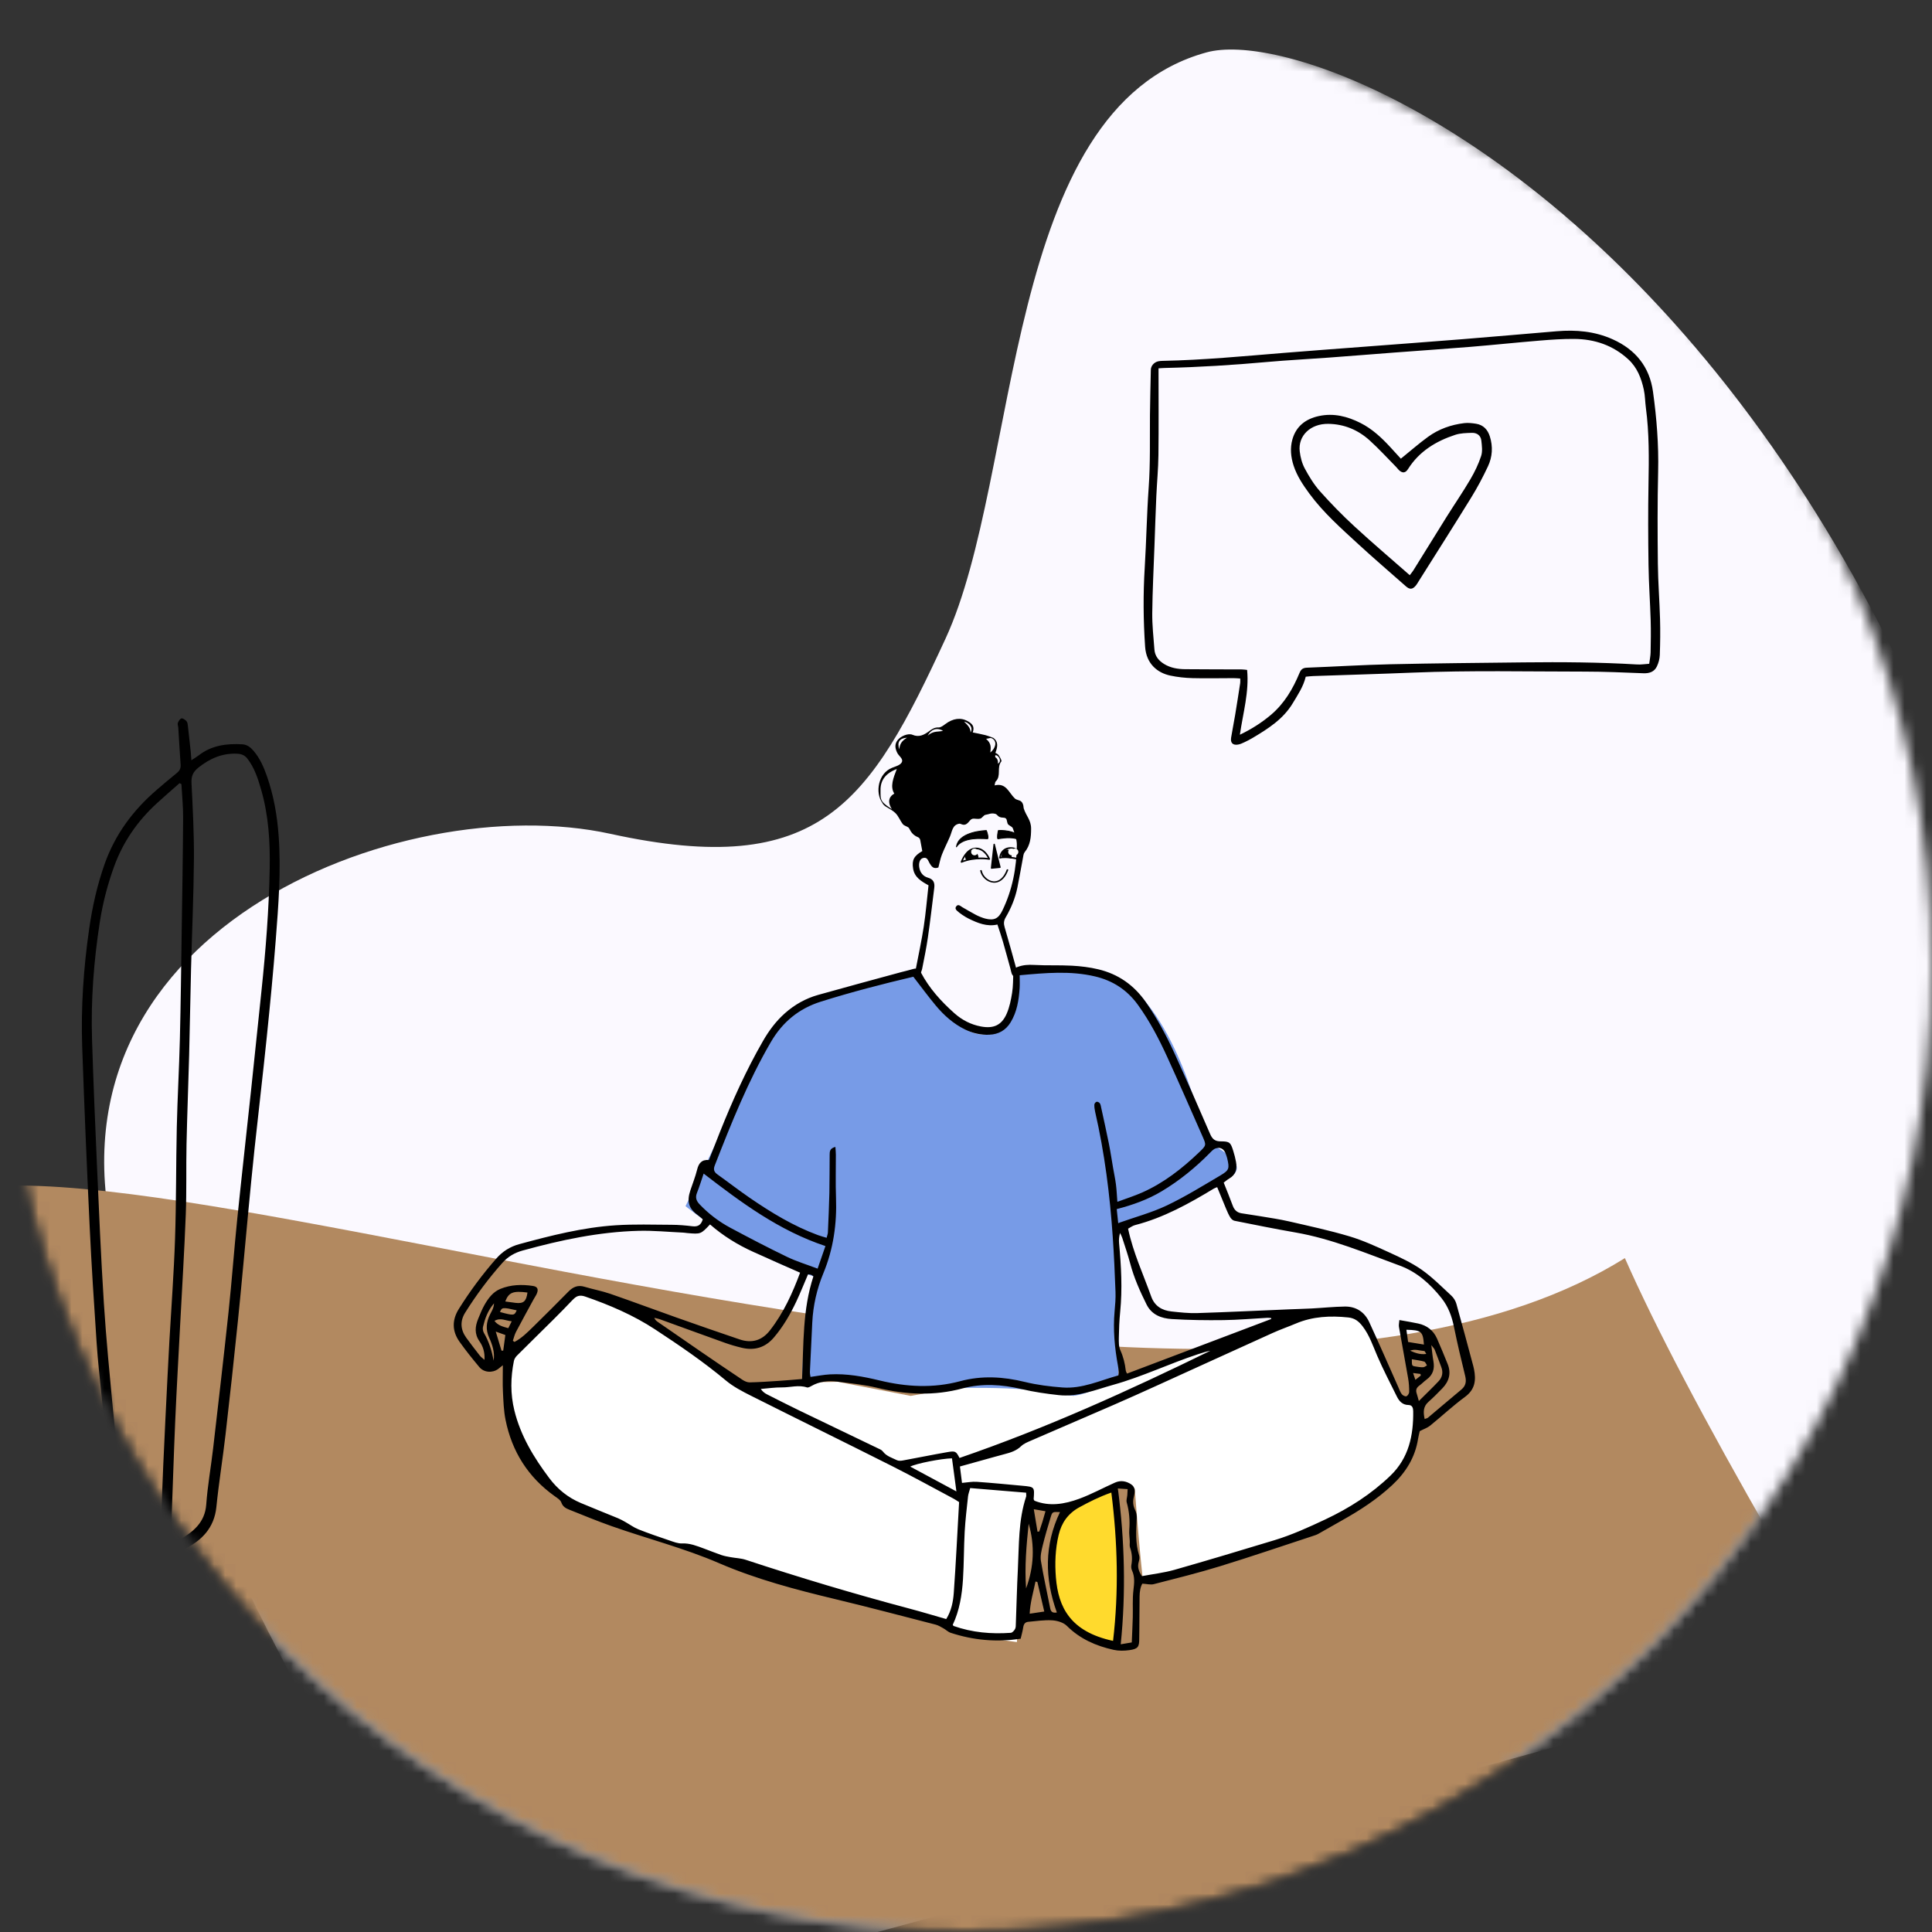 <svg width="176" height="176" viewBox="0 0 176 176" fill="none" xmlns="http://www.w3.org/2000/svg">
<rect x="0" y="0" width="176" height="176" fill="#333333" stroke="none"/>
<mask id="mask0" mask-type="alpha" maskUnits="userSpaceOnUse" x="0" y="0" width="176" height="176">
<circle cx="88" cy="88" r="88" fill="#C4C4C4"/>
</mask>
<g mask="url(#mask0)">
<path fill-rule="evenodd" clip-rule="evenodd" d="M90.719 173.075L193.025 145.094C186.485 30.706 122.353 1.37 109.914 4.772C91.256 9.875 93.037 43.231 86.129 58.191C79.22 73.15 74.738 80.147 55.606 75.959C36.475 71.771 2.67 85.012 10.703 114.385C16.059 133.966 27.778 157.585 45.862 185.241L90.719 173.075Z" fill="#FBF9FF"/>
<mask id="mask1" mask-type="alpha" maskUnits="userSpaceOnUse" x="0" y="0" width="176" height="176">
<circle cx="88" cy="88" r="88" fill="#C4C4C4"/>
</mask>
<g mask="url(#mask1)">
<path fill-rule="evenodd" clip-rule="evenodd" d="M-8.883 114.611C-13.225 90.545 104.099 142.013 148.023 114.611C153.563 127.166 165.889 148.629 185 179H18.378C3.996 157.089 -5.091 135.626 -8.883 114.611Z" fill="#B28960"/>
<path fill-rule="evenodd" clip-rule="evenodd" d="M15.509 140.351C15.836 140.332 16.142 140.403 16.338 140.287C17.587 139.548 18.669 138.713 18.788 137.053C18.912 135.342 19.218 133.646 19.416 131.94C19.895 127.799 20.379 123.658 20.82 119.513C21.118 116.707 21.322 113.891 21.609 111.084C22.011 107.156 22.455 103.231 22.873 99.304C23.196 96.28 23.506 93.253 23.823 90.228C24.21 86.541 24.5 82.848 24.569 79.139C24.614 76.7 24.47 74.28 23.785 71.922C23.498 70.934 23.188 69.95 22.54 69.114C22.292 68.795 21.994 68.677 21.593 68.66C20.242 68.602 19.122 69.093 18.078 69.922C17.575 70.323 17.414 70.718 17.446 71.35C17.561 73.652 17.683 75.958 17.666 78.262C17.64 81.598 17.489 84.933 17.404 88.269C17.337 90.893 17.298 93.517 17.23 96.141C17.159 98.838 17.05 101.534 16.992 104.231C16.947 106.366 17.006 108.504 16.924 110.637C16.796 113.972 16.588 117.302 16.414 120.635C16.262 123.55 16.092 126.466 15.965 129.382C15.827 132.545 15.732 135.709 15.613 138.872C15.596 139.333 15.549 139.793 15.509 140.351ZM16.526 71.43C16.47 71.401 16.413 71.373 16.356 71.345C15.661 71.959 14.956 72.563 14.274 73.191C12.527 74.795 11.212 76.689 10.397 78.93C9.793 80.594 9.355 82.292 9.085 84.045C8.542 87.57 8.272 91.112 8.384 94.676C8.504 98.477 8.659 102.276 8.829 106.075C9.017 110.291 9.193 114.508 9.462 118.719C9.671 121.998 9.997 125.271 10.303 128.544C10.579 131.498 10.882 134.451 11.209 137.401C11.338 138.566 11.565 139.72 11.73 140.767C12.497 141.373 13.239 141.262 13.989 141.073C14.57 140.926 14.587 140.9 14.611 140.276C14.696 137.995 14.773 135.714 14.874 133.434C14.993 130.713 15.133 127.992 15.267 125.271C15.317 124.242 15.373 123.213 15.43 122.183C15.606 119.072 15.842 115.963 15.946 112.849C16.06 109.464 16.029 106.074 16.105 102.688C16.166 100.013 16.32 97.342 16.386 94.668C16.466 91.428 16.503 88.188 16.551 84.948C16.603 81.463 16.661 77.979 16.682 74.494C16.689 73.473 16.581 72.451 16.526 71.43ZM17.435 69.257C17.711 69.074 17.916 68.956 18.101 68.812C19.278 67.896 20.642 67.722 22.072 67.804C22.528 67.83 22.84 68.093 23.116 68.42C23.681 69.088 24.024 69.876 24.309 70.687C24.931 72.457 25.251 74.288 25.385 76.157C25.612 79.327 25.364 82.484 25.119 85.639C24.889 88.597 24.602 91.551 24.299 94.503C23.951 97.894 23.549 101.279 23.186 104.668C22.972 106.666 22.782 108.667 22.591 110.669C22.285 113.866 22.007 117.066 21.68 120.261C21.324 123.748 20.943 127.233 20.542 130.715C20.29 132.906 19.932 135.086 19.712 137.28C19.519 139.196 18.359 140.362 16.781 141.124C15.736 141.627 14.564 141.891 13.426 142.171C12.696 142.351 11.982 142.243 11.396 141.633C11.138 141.364 10.986 141.093 10.934 140.749C10.646 138.859 10.32 136.973 10.09 135.076C9.772 132.447 9.522 129.81 9.254 127.175C9.088 125.54 8.907 123.904 8.798 122.265C8.563 118.764 8.335 115.262 8.169 111.757C7.911 106.292 7.676 100.825 7.488 95.357C7.365 91.77 7.609 88.197 8.12 84.641C8.41 82.617 8.849 80.64 9.531 78.711C10.489 76.001 12.14 73.786 14.305 71.93C14.901 71.419 15.499 70.907 16.111 70.417C16.366 70.213 16.478 69.988 16.455 69.662C16.375 68.537 16.312 67.411 16.241 66.285C16.232 66.139 16.156 65.974 16.202 65.853C16.264 65.691 16.395 65.476 16.532 65.446C16.663 65.417 16.869 65.569 16.986 65.694C17.075 65.788 17.098 65.963 17.114 66.106C17.209 66.908 17.294 67.712 17.379 68.516C17.401 68.727 17.411 68.94 17.435 69.257Z" fill="black"/>
<path fill-rule="evenodd" clip-rule="evenodd" d="M92.637 149.589L87.489 148.892L85.809 147.593L62.471 141.082L51.645 137.078L47.048 131.376C46.358 126.942 46.114 124.446 46.319 123.886C46.523 123.326 48.755 121.253 53.016 117.666L59.133 120.176L68.458 126.428L72.918 125.945L76.3 125.876L82.96 127.162L90.185 125.876L97.8 127.162L118.81 119.928H123.297L124.504 120.176L127.728 127.652L128.994 128.085L129.156 130.222C128.524 132.539 127.884 133.933 127.235 134.405C126.262 135.112 122.722 138.278 121.493 138.574C120.264 138.87 107.408 144.931 104.082 143.667C103.854 141.542 103.618 138.856 103.374 135.611L101.974 135.155L97.8 137.078H93.468L92.637 149.589Z" fill="white"/>
<path fill-rule="evenodd" clip-rule="evenodd" d="M83.705 88.323C83.705 88.323 72.105 90.765 70.448 93.685C69.054 96.141 63.704 107.283 63.704 107.283L62.449 109.875C62.449 109.875 68.002 114.426 74.103 116.269C73.178 119.915 73.065 125.625 73.065 125.625C73.901 125.202 77.524 126.197 82.921 126.411C87.04 126.575 92.271 126.073 97.414 127.115C98.871 127.41 101.885 125.295 101.885 125.295C101.885 125.295 101.926 115.213 101.866 111.42C102.881 111.362 111.198 108.303 112.462 106.912C113.601 105.657 109.783 103.957 109.783 103.957C109.783 103.957 107.857 93.864 102.786 89.666C100.596 87.855 96.507 88.113 92.713 88.084C91.812 89.947 93.327 94.174 89.782 94.262C86.237 94.35 83.705 88.323 83.705 88.323Z" fill="#779BE7"/>
<path fill-rule="evenodd" clip-rule="evenodd" d="M101.836 135.596V149.79C101.836 149.79 96.395 149.453 95.682 142.724C95.091 137.148 101.836 135.596 101.836 135.596Z" fill="#FFDA2D"/>
<path fill-rule="evenodd" clip-rule="evenodd" d="M129.431 125.309C129.421 125.26 129.411 125.211 129.401 125.162C129.205 125.137 129.009 125.114 128.727 125.079C128.811 125.328 128.865 125.488 128.937 125.698C129.138 125.54 129.284 125.424 129.431 125.309ZM129.93 123.341C129.845 123.211 129.802 123.082 129.751 123.077C129.323 123.045 128.898 122.863 128.456 123.043C128.906 123.238 129.35 123.421 129.93 123.341ZM47.069 119.368C45.798 119.076 45.712 119.085 45.55 119.521C46.802 119.859 46.86 119.854 47.069 119.368ZM45.044 120.329C45.379 120.763 45.821 120.856 46.305 120.992C46.403 120.795 46.494 120.612 46.616 120.366C46.06 120.314 45.597 120.007 45.044 120.329ZM128.614 123.824C128.617 124.416 128.616 124.425 128.925 124.479C129.163 124.52 129.407 124.559 129.646 124.553C129.763 124.55 129.877 124.443 129.993 124.383C129.909 124.263 129.847 124.067 129.737 124.036C129.392 123.935 129.03 123.897 128.614 123.824ZM45.161 121.303C45.364 121.972 45.526 122.508 45.688 123.043C45.74 123.041 45.791 123.039 45.842 123.037C45.905 122.577 45.968 122.117 46.036 121.615C45.767 121.519 45.528 121.434 45.161 121.303ZM44.968 123.953C45.088 123.202 44.853 122.502 44.559 121.851C44.223 121.107 44.298 120.441 44.639 119.747C44.779 119.46 44.981 119.185 45.005 118.729C44.421 119.413 44.18 120.127 44.002 120.863C43.96 121.034 43.992 121.267 44.081 121.419C44.544 122.208 44.805 123.06 44.968 123.953ZM94.515 139.534C94.569 139.527 94.622 139.519 94.675 139.512C94.774 139.212 94.877 138.914 94.969 138.613C95.059 138.32 95.138 138.024 95.24 137.67C94.866 137.605 94.574 137.554 94.176 137.485C94.303 138.251 94.409 138.893 94.515 139.534ZM46.028 118.561C46.376 118.609 46.664 118.652 46.953 118.687C47.688 118.776 47.947 118.552 48.05 117.746C46.738 117.579 46.35 117.723 46.028 118.561ZM128.275 122.249C128.815 122.337 129.256 122.41 129.716 122.486C129.625 121.287 129.487 121.172 128.118 121.137C128.169 121.494 128.217 121.838 128.275 122.249ZM94.502 144.114C94.445 144.1 94.389 144.086 94.332 144.072C94.14 145.024 93.849 145.956 93.8 147.005C94.289 146.931 94.687 146.872 95.13 146.806C94.911 145.868 94.707 144.991 94.502 144.114ZM93.709 138.804C93.505 140.765 93.33 142.725 93.473 144.698C94.192 142.758 94.281 140.793 93.709 138.804ZM129.252 127.631C129.921 126.964 130.501 126.411 131.051 125.828C131.394 125.464 131.482 125.018 131.297 124.534C131.096 124.011 130.907 123.482 130.7 122.961C130.656 122.85 130.558 122.761 130.39 122.535C130.465 123.132 130.501 123.569 130.58 123.998C130.706 124.686 130.544 125.248 129.96 125.673C129.723 125.844 129.522 126.064 129.285 126.235C129.028 126.421 128.957 126.641 129.054 126.934C129.115 127.116 129.16 127.303 129.252 127.631ZM96.277 146.893C95.15 143.77 95.136 140.739 96.561 137.748C95.888 137.719 95.865 137.712 95.715 138.206C95.451 139.072 95.196 139.942 94.981 140.821C94.872 141.268 94.753 141.757 94.825 142.196C95.063 143.643 95.393 145.075 95.672 146.517C95.739 146.862 95.924 146.952 96.277 146.893ZM87.126 135.864C87.043 135.234 86.979 134.751 86.914 134.269C86.85 133.793 86.785 133.316 86.722 132.85C85.711 132.876 83.478 133.319 82.921 133.603C84.298 134.344 85.645 135.068 87.126 135.864ZM103.101 149.621C103.135 148.8 103.174 148.069 103.193 147.338C103.215 146.51 103.155 145.674 103.252 144.856C103.325 144.235 103.395 143.653 103.124 143.067C103.056 142.919 103.036 142.722 103.066 142.561C103.165 142.018 103.128 141.497 102.943 140.974C102.882 140.799 102.929 140.587 102.92 140.392C102.905 140.052 102.849 139.709 102.874 139.372C102.939 138.52 102.875 137.689 102.641 136.864C102.585 136.667 102.674 136.429 102.693 136.209C102.706 136.046 102.711 135.882 102.724 135.656C102.428 135.636 102.178 135.619 101.836 135.596C102.454 140.356 102.578 145.036 102.095 149.79C102.478 149.726 102.762 149.678 103.101 149.621ZM101.866 111.42C103.441 110.861 104.925 110.465 106.289 109.817C107.967 109.019 109.558 108.031 111.163 107.086C111.987 106.6 112.012 106.443 111.795 105.521C111.767 105.402 111.722 105.287 111.684 105.17C111.525 104.687 111.21 104.473 110.754 104.611C110.562 104.669 110.395 104.848 110.245 105C108.915 106.354 107.459 107.546 105.826 108.522C104.573 109.271 103.22 109.76 101.731 110.146C101.773 110.538 101.812 110.91 101.866 111.42ZM75.195 113.513C70.949 112.1 67.538 109.554 64.101 106.911C63.891 107.525 63.717 108.105 63.493 108.665C63.322 109.093 63.432 109.398 63.737 109.717C64.558 110.576 65.493 111.29 66.534 111.847C68.239 112.759 69.954 113.655 71.696 114.496C72.567 114.916 73.504 115.198 74.482 115.569C74.737 114.834 74.958 114.197 75.195 113.513ZM73.611 116.087C73.245 116.94 72.921 117.76 72.546 118.556C71.991 119.734 71.343 120.857 70.489 121.853C69.704 122.77 68.726 123.05 67.578 122.779C67.054 122.655 66.534 122.503 66.027 122.322C64.043 121.613 62.065 120.886 60.083 120.17C59.928 120.114 59.762 120.091 59.602 120.053C59.687 120.25 59.801 120.339 59.92 120.421C61.231 121.327 62.541 122.236 63.856 123.137C65.11 123.996 66.367 124.853 67.633 125.695C67.824 125.821 68.073 125.935 68.293 125.931C69.174 125.913 70.053 125.851 70.931 125.794C71.635 125.748 72.337 125.684 73.065 125.625C73.212 122.441 73.102 119.289 74.103 116.269C74.001 116.201 73.948 116.15 73.884 116.126C73.819 116.102 73.744 116.105 73.611 116.087ZM115.808 120.156L115.789 120.068C115.671 120.061 115.553 120.044 115.436 120.05C114.112 120.122 112.789 120.242 111.465 120.259C109.897 120.279 108.324 120.26 106.759 120.163C105.812 120.105 104.922 119.789 104.447 118.832C103.846 117.623 103.298 116.395 102.953 115.081C102.748 114.3 102.48 113.534 102.234 112.763C102.185 112.61 102.101 112.468 102.033 112.321C101.942 112.644 101.917 112.951 101.945 113.253C102.138 115.333 102.252 117.412 102.046 119.499C101.968 120.28 101.935 121.067 101.922 121.852C101.915 122.239 101.907 122.67 102.062 123.008C102.332 123.6 102.48 124.203 102.553 124.839C102.566 124.953 102.641 125.06 102.671 125.13C107.069 123.464 111.439 121.81 115.808 120.156ZM101.24 135.968C100.162 136.343 99.231 136.816 98.309 137.319C97.291 137.876 96.703 138.722 96.439 139.831C96.135 141.11 96.085 142.409 96.19 143.707C96.407 146.403 97.491 148.641 101.397 149.48C101.924 144.979 101.815 140.508 101.24 135.968ZM88.383 135.558C88.294 135.89 88.209 136.098 88.186 136.313C88.073 137.382 87.941 138.451 87.881 139.525C87.801 140.968 87.817 142.417 87.726 143.859C87.635 145.3 87.405 146.723 86.792 148.018C86.841 148.085 86.851 148.115 86.87 148.122C88.56 148.72 90.306 148.871 92.08 148.745C92.221 148.735 92.389 148.546 92.469 148.4C92.545 148.26 92.535 148.066 92.541 147.896C92.603 146.255 92.64 144.613 92.724 142.973C92.837 140.751 92.762 138.505 93.474 136.349C93.502 136.264 93.478 136.161 93.478 135.98C91.796 135.841 90.125 135.702 88.383 135.558ZM87.409 132.816C95.304 130.105 102.826 126.685 110.259 123.051C109.878 123.125 109.514 123.241 109.149 123.36C106.543 124.214 104.063 125.415 101.413 126.153C99.786 126.607 98.198 127.279 96.464 127.093C95.321 126.97 94.175 126.803 93.058 126.54C91.258 126.116 89.47 126.002 87.674 126.483C85.097 127.175 82.543 127.059 79.966 126.436C78.757 126.144 77.505 126.014 76.267 125.862C75.456 125.762 74.651 125.839 73.914 126.263C73.791 126.334 73.618 126.426 73.507 126.389C72.749 126.14 71.997 126.395 71.244 126.388C70.598 126.382 69.952 126.479 69.306 126.53C69.476 126.78 69.667 126.918 69.875 127.024C70.859 127.523 71.842 128.024 72.836 128.504C75.196 129.645 77.563 130.775 79.925 131.913C80.101 131.997 80.313 132.073 80.421 132.219C80.751 132.662 81.259 132.798 81.713 133.022C81.863 133.095 82.082 133.076 82.258 133.044C83.608 132.797 84.952 132.521 86.304 132.285C87.04 132.157 87.098 132.211 87.409 132.816ZM46.72 122.14C46.77 122.175 46.82 122.21 46.87 122.246C47.524 121.905 48.041 121.381 48.563 120.874C49.652 119.812 50.723 118.73 51.793 117.649C52.205 117.232 52.651 117.039 53.249 117.221C54.022 117.457 54.825 117.598 55.587 117.861C57.604 118.557 59.602 119.306 61.613 120.018C63.532 120.697 65.453 121.366 67.382 122.018C68.476 122.388 69.412 122.124 70.135 121.2C71.388 119.598 72.204 117.774 72.887 115.939C71.434 115.294 70.021 114.676 68.618 114.041C67.187 113.394 65.859 112.573 64.682 111.541C63.839 112.435 63.839 112.436 62.597 112.327C62.474 112.316 62.353 112.292 62.231 112.287C60.882 112.226 59.532 112.09 58.186 112.124C54.583 112.216 51.084 112.964 47.62 113.917C46.879 114.12 46.267 114.48 45.766 115.043C44.507 116.457 43.381 117.974 42.376 119.577C41.901 120.334 41.942 121.123 42.469 121.856C42.871 122.413 43.292 122.956 43.715 123.498C43.813 123.624 43.954 123.718 44.134 123.88C44.181 123.206 44.002 122.651 43.69 122.206C43.197 121.503 43.276 120.829 43.57 120.118C43.747 119.689 43.918 119.251 44.149 118.85C44.495 118.251 44.914 117.688 45.58 117.415C46.536 117.023 47.542 116.994 48.55 117.146C48.968 117.209 49.07 117.448 48.903 117.844C48.827 118.024 48.708 118.184 48.615 118.357C48.076 119.347 47.531 120.334 47.006 121.333C46.875 121.583 46.813 121.869 46.72 122.14ZM129.782 129.268C129.917 129.215 130.019 129.201 130.086 129.145C131.1 128.295 132.104 127.433 133.122 126.588C133.534 126.246 133.598 125.854 133.475 125.35C133.113 123.874 132.76 122.395 132.459 120.905C132.262 119.929 131.946 119.045 131.312 118.247C130.28 116.952 129.066 115.865 127.525 115.299C124.401 114.152 121.321 112.849 118.01 112.274C116.154 111.952 114.306 111.577 112.458 111.209C112.317 111.181 112.163 111.044 112.083 110.915C111.928 110.668 111.81 110.394 111.696 110.123C111.421 109.472 111.157 108.816 110.882 108.147C110.749 108.203 110.655 108.229 110.574 108.279C108.303 109.653 105.991 110.937 103.391 111.606C103.172 111.662 102.978 111.817 102.765 111.93C103.23 114.13 104.153 116.086 104.872 118.11C105.181 118.977 105.851 119.378 106.715 119.47C107.495 119.554 108.282 119.643 109.062 119.619C111.858 119.53 114.653 119.394 117.448 119.277C118.131 119.248 118.815 119.234 119.498 119.198C120.501 119.144 121.503 119.038 122.507 119.023C123.535 119.008 124.308 119.522 124.734 120.442C125.639 122.399 126.497 124.378 127.375 126.348C127.474 126.571 127.554 126.812 127.697 127.003C127.783 127.117 128.001 127.231 128.115 127.196C128.233 127.161 128.369 126.947 128.371 126.81C128.375 126.395 128.349 125.974 128.278 125.565C128.009 123.999 127.713 122.437 127.44 120.871C127.409 120.691 127.461 120.497 127.479 120.253C128.089 120.364 128.645 120.45 129.193 120.569C129.987 120.74 130.577 121.192 130.908 121.939C131.244 122.701 131.558 123.473 131.872 124.244C132.218 125.091 132.013 125.832 131.397 126.471C130.989 126.895 130.572 127.313 130.131 127.703C129.635 128.14 129.65 128.656 129.782 129.268ZM104.026 143.582C105.038 143.391 106.041 143.277 107 143.004C110.042 142.139 113.071 141.226 116.097 140.308C117.694 139.824 119.207 139.133 120.718 138.423C122.914 137.39 124.926 136.105 126.674 134.419C128.337 132.814 128.768 130.766 128.739 128.562C128.735 128.284 128.672 127.996 128.31 127.992C127.759 127.985 127.461 127.644 127.246 127.211C126.637 125.981 126.001 124.762 125.458 123.503C125.062 122.583 124.757 121.641 124.129 120.821C123.767 120.35 123.402 120.076 122.824 120.016C121.191 119.847 119.593 119.918 118.056 120.568C117.357 120.864 116.636 121.112 115.944 121.426C112.393 123.031 108.849 124.652 105.301 126.263C104.007 126.85 102.711 127.433 101.408 128C98.913 129.085 96.412 130.154 93.917 131.238C93.603 131.375 93.262 131.511 93.024 131.741C92.594 132.157 92.073 132.323 91.526 132.464C91.217 132.544 90.91 132.63 90.603 132.715C89.568 133.002 88.533 133.291 87.447 133.593C87.517 134.15 87.581 134.652 87.636 135.089C88.111 135.05 88.546 134.96 88.971 134.989C90.366 135.086 91.758 135.223 93.151 135.351C94.247 135.451 94.249 135.459 94.163 136.555C94.16 136.596 94.201 136.64 94.234 136.711C95.603 137.263 96.98 137.022 98.302 136.538C99.425 136.127 100.485 135.544 101.581 135.057C102.089 134.831 102.604 134.921 103.049 135.221C103.467 135.502 103.394 135.945 103.288 136.36C103.18 136.783 103.215 137.172 103.412 137.571C103.516 137.783 103.568 138.047 103.556 138.283C103.499 139.43 103.412 140.574 103.773 141.698C103.829 141.87 103.791 142.094 103.737 142.276C103.588 142.775 103.76 143.18 104.026 143.582ZM87.371 136.837C87.164 136.706 87.024 136.607 86.874 136.527C85.013 135.536 83.165 134.515 81.282 133.567C77.01 131.416 72.715 129.311 68.441 127.163C67.635 126.758 66.81 126.332 66.124 125.758C64.084 124.053 61.897 122.562 59.679 121.107C57.696 119.805 55.537 118.882 53.303 118.11C52.835 117.948 52.515 118.044 52.194 118.385C51.605 119.01 51.001 119.622 50.393 120.228C49.298 121.317 48.192 122.395 47.1 123.487C46.971 123.616 46.853 123.797 46.817 123.971C46.512 125.479 46.486 126.977 46.858 128.49C47.427 130.807 48.632 132.781 50.041 134.657C50.794 135.659 51.741 136.425 52.897 136.914C54.025 137.392 55.166 137.839 56.299 138.308C56.523 138.4 56.737 138.52 56.949 138.639C57.354 138.864 57.733 139.149 58.16 139.319C59.094 139.69 60.047 140.015 61.001 140.337C61.37 140.462 61.764 140.62 62.141 140.603C62.861 140.572 63.486 140.834 64.129 141.068C64.659 141.261 65.18 141.479 65.714 141.661C65.99 141.755 66.282 141.804 66.569 141.856C67.023 141.94 67.499 141.95 67.931 142.093C72.87 143.721 77.849 145.21 82.874 146.546C83.98 146.84 85.077 147.172 86.199 147.492C86.663 146.747 86.829 145.919 86.887 145.098C87.082 142.361 87.213 139.619 87.371 136.837ZM76.103 104.481C76.121 104.763 76.144 104.972 76.145 105.18C76.149 106.48 76.11 107.782 76.158 109.081C76.246 111.466 75.927 113.765 75.007 115.988C74.414 117.419 74.071 118.93 73.995 120.489C73.923 121.981 73.847 123.474 73.781 124.966C73.774 125.128 73.818 125.292 73.835 125.434C74.454 125.35 75.028 125.233 75.608 125.202C77.141 125.119 78.641 125.396 80.121 125.754C82.57 126.347 85.009 126.483 87.472 125.822C89.435 125.295 91.394 125.408 93.365 125.892C94.478 126.165 95.634 126.307 96.78 126.395C98.589 126.534 100.214 125.751 101.885 125.295C101.906 125.157 101.931 125.085 101.925 125.015C101.906 124.82 101.882 124.625 101.846 124.433C101.543 122.785 101.384 121.131 101.537 119.454C101.591 118.868 101.641 118.277 101.62 117.691C101.559 116.025 101.483 114.36 101.37 112.696C101.109 108.851 100.628 105.034 99.762 101.272C99.713 101.06 99.685 100.835 99.694 100.618C99.698 100.527 99.813 100.386 99.899 100.368C99.987 100.349 100.141 100.427 100.194 100.51C100.271 100.627 100.289 100.785 100.32 100.928C100.554 102.006 100.797 103.082 101.013 104.163C101.162 104.907 101.272 105.659 101.402 106.408C101.488 106.906 101.597 107.401 101.66 107.902C101.724 108.399 101.743 108.901 101.789 109.482C102.582 109.187 103.328 108.953 104.04 108.638C106.017 107.762 107.695 106.449 109.245 104.963C109.9 104.335 109.901 104.324 109.547 103.523C108.478 101.101 107.423 98.672 106.32 96.264C105.565 94.614 104.726 93.008 103.653 91.528C102.667 90.168 101.364 89.329 99.754 88.949C97.507 88.419 95.247 88.629 92.889 88.843C92.889 89.262 92.911 89.651 92.885 90.035C92.811 91.118 92.645 92.177 92.064 93.132C91.615 93.868 90.957 94.225 90.117 94.262C89.343 94.295 88.607 94.124 87.91 93.783C86.854 93.265 85.994 92.498 85.251 91.608C84.548 90.765 83.899 89.877 83.202 88.978C80.4 89.638 77.581 90.367 74.797 91.24C72.768 91.875 71.28 93.112 70.221 94.931C68.139 98.507 66.614 102.332 65.113 106.17C64.971 106.534 65.044 106.763 65.353 106.983C66.331 107.681 67.281 108.419 68.271 109.099C70.236 110.45 72.266 111.687 74.517 112.517C74.762 112.607 75.017 112.672 75.303 112.76C75.355 112.548 75.413 112.411 75.419 112.272C75.471 111.073 75.527 109.873 75.554 108.674C75.579 107.521 75.566 106.367 75.58 105.214C75.584 104.929 75.566 104.611 76.103 104.481ZM129.337 130.371C129.297 130.548 129.223 130.807 129.182 131.071C128.917 132.77 128.061 134.139 126.823 135.292C125.45 136.573 123.89 137.59 122.256 138.501C121.531 138.906 120.815 139.327 120.09 139.732C119.942 139.815 119.774 139.866 119.611 139.92C116.791 140.845 113.981 141.806 111.143 142.679C109.153 143.291 107.128 143.792 105.11 144.311C104.812 144.388 104.469 144.289 104.064 144.267C103.885 144.576 103.818 144.998 103.813 145.433C103.801 146.485 103.797 147.536 103.789 148.587C103.787 148.808 103.78 149.028 103.781 149.249C103.787 150.026 103.676 150.209 102.898 150.321C102.424 150.39 101.912 150.399 101.448 150.296C99.845 149.941 98.385 149.305 97.187 148.111C96.876 147.801 96.313 147.636 95.854 147.607C95.13 147.561 94.395 147.679 93.666 147.744C93.385 147.769 93.257 147.954 93.214 148.238C93.159 148.595 93.058 148.945 92.98 149.283C90.764 149.618 88.662 149.419 86.603 148.744C86.364 148.665 86.168 148.46 85.94 148.334C85.711 148.207 85.478 148.062 85.229 147.998C82.19 147.215 79.155 146.413 76.104 145.68C72.499 144.815 68.909 143.87 65.507 142.402C62.318 141.026 58.967 140.175 55.711 139.025C54.417 138.567 53.146 138.044 51.872 137.533C51.562 137.409 51.275 137.269 51.138 136.877C51.054 136.636 50.75 136.454 50.516 136.287C48.103 134.562 46.633 132.226 46.053 129.34C45.885 128.504 45.858 127.637 45.816 126.782C45.778 126.026 45.808 125.265 45.808 124.37C45.588 124.546 45.488 124.633 45.38 124.711C44.852 125.094 44.08 125.039 43.663 124.535C43.036 123.78 42.416 123.016 41.852 122.215C41.178 121.259 41.17 120.246 41.794 119.247C42.81 117.621 43.95 116.086 45.217 114.645C45.783 114 46.467 113.566 47.303 113.339C50.194 112.553 53.099 111.813 56.099 111.619C57.784 111.51 59.481 111.566 61.173 111.575C61.81 111.578 62.45 111.631 63.082 111.71C63.589 111.772 63.873 111.58 64.02 111.075C63.895 110.968 63.777 110.848 63.642 110.753C62.745 110.118 62.54 109.494 62.891 108.436C63.099 107.807 63.349 107.189 63.506 106.549C63.649 105.97 63.917 105.62 64.582 105.674C64.921 104.812 65.247 103.968 65.582 103.128C66.721 100.278 67.977 97.483 69.512 94.822C70.054 93.881 70.696 93.018 71.515 92.293C72.394 91.516 73.398 90.953 74.52 90.636C77.044 89.924 79.578 89.246 82.109 88.555C82.463 88.459 82.823 88.383 83.174 88.277C83.508 88.176 83.715 88.255 83.887 88.582C84.651 90.035 85.737 91.234 86.955 92.314C87.644 92.924 88.45 93.34 89.367 93.511C90.503 93.723 91.243 93.401 91.704 92.35C91.966 91.755 92.097 91.089 92.201 90.442C92.298 89.839 92.286 89.219 92.31 88.606C92.322 88.328 92.43 88.188 92.713 88.083C93.202 87.901 93.675 87.872 94.195 87.902C95.345 87.968 96.503 87.909 97.654 87.972C98.458 88.016 99.271 88.114 100.052 88.301C101.865 88.734 103.298 89.735 104.374 91.279C105.418 92.776 106.274 94.374 107.025 96.027C108.121 98.438 109.189 100.862 110.235 103.295C110.438 103.769 110.68 103.976 111.208 103.975C112.016 103.974 112.107 104.075 112.346 104.845C112.448 105.172 112.536 105.506 112.597 105.843C112.711 106.472 112.588 107.014 111.981 107.362C111.814 107.459 111.666 107.589 111.475 107.73C111.756 108.443 112.044 109.136 112.303 109.841C112.444 110.227 112.694 110.459 113.09 110.526C113.665 110.623 114.245 110.698 114.821 110.796C115.69 110.943 116.566 111.068 117.424 111.265C119.263 111.689 121.114 112.086 122.921 112.624C124.158 112.992 125.348 113.541 126.527 114.08C127.548 114.547 128.588 115.024 129.502 115.663C130.48 116.348 131.331 117.216 132.214 118.03C132.42 118.22 132.594 118.498 132.67 118.767C133.2 120.654 133.702 122.55 134.212 124.444C134.238 124.538 134.26 124.634 134.278 124.73C134.475 125.723 134.386 126.573 133.456 127.254C132.352 128.064 131.348 129.01 130.281 129.873C130.028 130.077 129.698 130.184 129.337 130.371Z" fill="black"/>
<path fill-rule="evenodd" clip-rule="evenodd" d="M90.217 68.552C90.273 68.088 90.316 67.731 89.831 67.303C90.085 67.287 90.203 67.17 90.392 67.278C90.867 67.548 90.694 68.165 90.217 68.552ZM88.415 66.718C88.428 66.381 88.209 66.102 87.823 65.733C88.31 65.842 88.677 66.296 88.415 66.718ZM84.509 67.022C84.782 66.493 85.258 66.226 85.907 66.568C85.56 66.701 85.028 66.525 84.509 67.022ZM81.926 68.268C81.702 67.611 81.94 67.245 82.63 67.203C82.276 67.418 81.959 67.67 81.926 68.268ZM81.469 72.297C81.144 72.467 80.727 72.906 81.246 73.706C80.96 73.518 80.534 73.261 80.35 72.969C80.176 72.692 80.222 72.325 80.214 72.001C80.192 71.084 80.679 70.439 81.695 70.055C81.38 70.874 81.061 71.654 81.469 72.297ZM90.835 68.839C91.014 68.943 91.15 69.229 91.062 69.416C91.037 69.468 90.949 69.549 90.895 69.569C90.948 69.384 90.873 69.087 90.675 68.987C90.646 68.882 90.622 68.716 90.835 68.839ZM93.255 73.63C93.236 73.567 93.255 73.241 93.05 73.035C92.881 72.867 92.617 72.898 92.445 72.733C91.882 72.195 91.664 71.289 90.605 71.547C90.652 71.367 90.647 71.242 90.707 71.186C91.238 70.685 90.774 69.905 91.219 69.365C91.282 69.289 91.089 68.972 90.974 68.793C90.905 68.687 90.756 68.633 90.679 68.58C90.868 68.073 90.984 67.591 90.491 67.221C90.493 67.221 90.024 67.038 89.766 66.969C89.403 66.873 89.032 66.811 88.615 66.725C88.821 66.151 88.524 65.907 88.162 65.701C87.525 65.337 86.81 65.438 86.114 65.962C85.929 66.101 85.698 66.279 85.495 66.27C85.134 66.256 84.901 66.417 84.642 66.608C84.191 66.939 83.725 67.198 83.123 66.936C82.744 66.771 82.059 67.051 81.769 67.427C81.474 67.81 81.544 68.197 81.744 68.596C81.891 68.89 82.342 69.137 82.13 69.474C81.978 69.717 81.574 69.821 81.265 69.944C80.001 70.447 79.7 72.197 80.381 73.147C80.381 73.146 80.38 73.146 80.38 73.145C80.437 73.288 80.614 73.426 80.679 73.468C81.002 73.676 81.296 73.805 81.564 74.063C81.85 74.339 81.995 74.756 82.246 75.077C82.358 75.219 82.585 75.265 82.746 75.374C82.892 75.473 82.957 76.002 83.611 76.258C83.726 76.304 83.809 76.408 83.832 76.53C83.894 76.864 83.954 77.188 84.018 77.531C83.256 77.972 83.061 78.343 83.18 79.119C83.304 79.918 83.915 80.28 84.585 80.65C84.444 81.908 84.341 83.153 84.155 84.386C83.965 85.645 83.694 86.891 83.453 88.141C83.396 88.432 83.317 88.719 83.77 88.908C83.859 88.663 83.968 88.451 84.012 88.226C84.196 87.289 84.391 86.352 84.527 85.407C84.744 83.905 84.917 82.397 85.108 80.89C85.167 80.424 85.046 80.099 84.529 79.952C84.108 79.833 83.832 79.51 83.748 79.058C83.668 78.624 83.792 78.253 84.073 78.167C84.487 78.041 84.543 78.41 84.688 78.647C84.861 78.93 85.04 79.195 85.484 79.025C85.584 78.651 85.656 78.241 85.803 77.861C86.02 77.302 86.3 76.767 86.535 76.215C86.758 75.689 86.755 75.143 87.398 75.034C87.508 75.016 87.776 75.25 88.053 75.056C88.338 74.856 88.388 74.572 88.705 74.574C88.886 74.574 89.13 74.631 89.311 74.57C89.49 74.509 89.603 74.252 89.787 74.226C90.088 74.184 90.268 74.04 90.66 74.136C90.889 74.192 90.884 74.47 91.353 74.483C91.779 74.495 91.669 74.693 91.796 75.034C91.855 75.192 92.204 75.287 92.261 75.445C92.441 75.939 92.639 76.481 92.633 76.978C92.61 79.054 92.229 81.07 91.308 82.956C90.949 83.693 90.548 83.879 89.76 83.681C89.514 83.619 89.129 83.464 88.906 83.344C88.493 83.121 88.084 82.891 87.68 82.652C87.491 82.54 87.297 82.323 87.112 82.565C86.995 82.719 87.056 82.844 87.159 82.945C87.418 83.2 87.913 83.523 88.239 83.683C89.063 84.087 89.91 84.441 90.863 84.222C91.044 84.781 91.215 85.266 91.358 85.759C91.597 86.582 91.814 87.412 92.047 88.237C92.129 88.527 92.128 88.872 92.464 89.014C92.821 88.838 92.678 88.586 92.616 88.362C92.257 87.063 91.9 85.763 91.521 84.47C91.425 84.143 91.432 83.886 91.614 83.574C92.111 82.725 92.486 81.816 92.683 80.848C92.864 79.959 93.013 79.065 93.183 78.174C93.219 77.987 93.235 77.765 93.346 77.629C93.863 76.997 93.929 76.271 93.931 75.492C93.933 74.691 93.472 74.339 93.255 73.63Z" fill="black"/>
<path fill-rule="evenodd" clip-rule="evenodd" d="M90.567 76.925L91.093 79.003L90.327 79.079L90.567 76.925Z" fill="black"/>
<path fill-rule="evenodd" clip-rule="evenodd" d="M90.567 76.925L91.093 79.003L90.327 79.079L90.567 76.925Z" stroke="black" stroke-width="0.128" stroke-linejoin="round"/>
<path fill-rule="evenodd" clip-rule="evenodd" d="M90.569 80.414C90.547 80.414 90.526 80.414 90.506 80.412C89.942 80.379 89.409 79.904 89.293 79.33C89.285 79.296 89.312 79.264 89.352 79.257C89.392 79.252 89.429 79.275 89.436 79.309C89.539 79.819 90.025 80.259 90.516 80.288C90.807 80.305 91.349 80.19 91.708 79.23C91.72 79.197 91.761 79.179 91.799 79.189C91.838 79.2 91.859 79.235 91.846 79.268C91.48 80.248 90.913 80.414 90.569 80.414Z" fill="black"/>
<path fill-rule="evenodd" clip-rule="evenodd" d="M88.926 77.364C88.311 77.364 87.927 77.947 87.724 78.39C88.707 78.041 89.646 78.113 89.993 78.158C89.866 77.919 89.53 77.401 88.991 77.366C88.969 77.364 88.947 77.364 88.926 77.364ZM87.59 78.592C87.571 78.592 87.552 78.585 87.538 78.571C87.518 78.55 87.511 78.519 87.522 78.492C87.722 77.994 88.18 77.166 89.001 77.22C89.33 77.242 89.641 77.424 89.898 77.745C90.088 77.984 90.183 78.214 90.186 78.224C90.196 78.249 90.192 78.277 90.175 78.297C90.158 78.318 90.132 78.328 90.105 78.323C90.093 78.32 88.846 78.092 87.617 78.587C87.609 78.59 87.599 78.592 87.59 78.592Z" fill="black"/>
<path fill-rule="evenodd" clip-rule="evenodd" d="M91.546 78.02C92.075 78.02 92.696 78.147 92.949 78.204C92.888 77.965 92.701 77.409 92.258 77.341C91.97 77.297 91.716 77.348 91.524 77.489C91.356 77.612 91.24 77.803 91.184 78.045C91.295 78.028 91.418 78.02 91.546 78.02ZM93.045 78.374C93.039 78.374 93.033 78.374 93.027 78.372C93.014 78.369 91.74 78.054 91.11 78.209C91.087 78.214 91.062 78.208 91.044 78.192C91.026 78.175 91.017 78.151 91.021 78.127C91.07 77.797 91.215 77.536 91.438 77.372C91.661 77.207 91.953 77.147 92.281 77.197C92.561 77.24 92.794 77.445 92.957 77.79C93.076 78.043 93.115 78.28 93.117 78.29C93.121 78.314 93.112 78.339 93.094 78.355C93.08 78.368 93.063 78.374 93.045 78.374Z" fill="black"/>
<path fill-rule="evenodd" clip-rule="evenodd" d="M91.24 77.955C91.24 77.639 91.446 77.383 91.701 77.383C91.955 77.383 92.161 77.639 92.161 77.955C92.161 78.027 92.148 78.148 92.129 78.212C91.908 78.128 91.445 78.038 91.266 78.107C91.25 78.055 91.24 78.003 91.24 77.955Z" fill="black"/>
<path fill-rule="evenodd" clip-rule="evenodd" d="M87.912 78.061C87.912 77.745 88.187 77.489 88.526 77.489C88.865 77.489 89.14 77.817 89.14 78.132C88.716 78.226 88.204 78.267 88.012 78.336C87.955 78.246 87.912 78.147 87.912 78.061Z" fill="black"/>
<path fill-rule="evenodd" clip-rule="evenodd" d="M89.859 75.66C89.859 75.66 90.081 76.247 89.974 76.409C89.422 76.39 87.75 76.226 87.127 77.147C87.335 75.702 89.859 75.66 89.859 75.66Z" fill="black"/>
<path d="M89.895 75.646L89.858 75.621L89.771 75.625L89.739 75.627C89.644 75.632 89.539 75.641 89.425 75.654C89.102 75.692 88.777 75.755 88.475 75.85C87.688 76.098 87.179 76.514 87.089 77.141C87.083 77.181 87.136 77.202 87.159 77.168C87.421 76.78 87.893 76.56 88.527 76.471L88.638 76.457C88.934 76.422 89.228 76.418 89.595 76.431L89.973 76.448L90.007 76.431C90.054 76.358 90.051 76.226 90.013 76.047C90.001 75.991 89.986 75.931 89.968 75.869C89.941 75.775 89.913 75.695 89.895 75.646ZM89.951 76.37L89.739 76.36C89.253 76.338 88.893 76.342 88.516 76.395L88.42 76.41C87.91 76.494 87.506 76.668 87.234 76.953L87.2 76.99L87.208 76.962C87.361 76.475 87.82 76.136 88.498 75.924C88.795 75.83 89.115 75.767 89.434 75.731C89.546 75.718 89.65 75.709 89.743 75.703L89.832 75.699L89.863 75.788C89.873 75.819 89.883 75.854 89.894 75.891C89.912 75.951 89.926 76.008 89.938 76.063L89.948 76.115C89.969 76.231 89.971 76.32 89.951 76.37Z" fill="black"/>
<path fill-rule="evenodd" clip-rule="evenodd" d="M90.902 76.415C91.361 76.352 92.744 76.056 93.324 76.925C93.055 75.501 90.949 75.657 90.949 75.657C90.949 75.657 90.803 76.261 90.902 76.415Z" fill="black"/>
<path d="M90.996 75.617L90.946 75.619L90.912 75.648L90.888 75.753C90.883 75.782 90.876 75.814 90.87 75.848C90.858 75.918 90.848 75.986 90.84 76.05C90.82 76.234 90.825 76.366 90.87 76.436L90.907 76.453L91.205 76.409C91.567 76.357 91.869 76.339 92.164 76.366C92.671 76.413 93.056 76.594 93.292 76.946C93.315 76.981 93.369 76.959 93.362 76.918C93.248 76.315 92.812 75.941 92.161 75.751C91.761 75.635 91.344 75.603 90.996 75.617ZM92.217 75.849C92.724 76.013 93.08 76.298 93.232 76.728L93.241 76.757L93.218 76.732C92.967 76.47 92.611 76.331 92.171 76.29C91.907 76.265 91.638 76.276 91.329 76.315L91.115 76.344L90.924 76.373L90.917 76.351C90.902 76.289 90.902 76.187 90.917 76.058C90.924 75.996 90.934 75.93 90.946 75.862L90.955 75.813C90.964 75.766 90.972 75.726 90.98 75.694L90.999 75.693C91.34 75.68 91.749 75.711 92.14 75.825L92.217 75.849Z" fill="black"/>
<path d="M88.777 77.916C88.947 77.916 89.084 77.779 89.084 77.609C89.084 77.44 88.947 77.302 88.777 77.302C88.607 77.302 88.47 77.44 88.47 77.609C88.47 77.779 88.607 77.916 88.777 77.916Z" fill="white"/>
<path d="M92.155 77.916C92.324 77.916 92.462 77.779 92.462 77.609C92.462 77.44 92.324 77.302 92.155 77.302C91.985 77.302 91.847 77.44 91.847 77.609C91.847 77.779 91.985 77.916 92.155 77.916Z" fill="white"/>
<path d="M92.462 77.916C92.631 77.916 92.769 77.779 92.769 77.609C92.769 77.44 92.631 77.302 92.462 77.302C92.292 77.302 92.155 77.44 92.155 77.609C92.155 77.779 92.292 77.916 92.462 77.916Z" fill="white"/>
<path fill-rule="evenodd" clip-rule="evenodd" d="M105.539 33.555C105.539 36.243 105.561 38.849 105.53 41.456C105.516 42.707 105.394 43.956 105.338 45.207C105.272 46.705 105.223 48.204 105.17 49.702C105.096 51.753 104.989 53.804 104.967 55.856C104.956 56.961 105.081 58.068 105.165 59.173C105.211 59.771 105.556 60.19 106.064 60.498C106.653 60.854 107.304 60.956 107.971 60.962C109.691 60.979 111.411 60.975 113.131 60.983C113.289 60.984 113.448 61.012 113.608 61.028C113.803 63.026 113.244 64.909 112.949 66.932C114.045 66.404 114.943 65.822 115.761 65.135C116.99 64.103 117.782 62.756 118.385 61.298C118.526 60.959 118.702 60.838 119.067 60.824C121.593 60.729 124.118 60.569 126.644 60.512C130.705 60.421 134.767 60.388 138.828 60.341C142.268 60.302 145.707 60.327 149.143 60.531C149.502 60.553 149.866 60.492 150.238 60.468C150.288 60.077 150.36 59.753 150.366 59.428C150.384 58.463 150.401 57.498 150.372 56.533C150.322 54.851 150.2 53.171 150.176 51.489C150.14 49.025 150.129 46.559 150.174 44.094C150.216 41.772 150.243 39.455 149.935 37.147C149.862 36.598 149.865 36.036 149.747 35.498C149.523 34.464 149.148 33.486 148.339 32.739C146.951 31.46 145.275 30.889 143.409 30.875C142.375 30.868 141.338 30.939 140.306 31.024C138.201 31.197 136.099 31.419 133.994 31.593C131.682 31.784 129.366 31.939 127.053 32.114C125.049 32.266 123.047 32.43 121.043 32.577C119.183 32.715 117.319 32.806 115.462 32.973C112.345 33.254 109.224 33.451 106.096 33.521C105.913 33.525 105.732 33.543 105.539 33.555ZM118.95 61.646C118.731 62.556 118.229 63.287 117.777 64.045C116.91 65.5 115.535 66.376 114.125 67.214C113.877 67.362 113.619 67.496 113.358 67.619C113.173 67.707 112.979 67.796 112.779 67.829C112.309 67.908 112.075 67.674 112.151 67.2C112.262 66.511 112.403 65.827 112.517 65.139C112.679 64.168 112.829 63.195 112.979 62.222C112.997 62.105 112.981 61.983 112.981 61.81C112.765 61.798 112.565 61.777 112.365 61.777C111.121 61.777 109.877 61.809 108.635 61.776C107.956 61.758 107.269 61.684 106.606 61.543C105.432 61.292 104.423 60.465 104.317 58.918C104.153 56.518 104.133 54.123 104.281 51.721C104.431 49.282 104.469 46.837 104.643 44.401C104.8 42.204 104.739 40.009 104.758 37.813C104.77 36.438 104.811 35.063 104.838 33.688C104.845 33.334 105.121 33.005 105.505 32.915C105.645 32.883 105.793 32.875 105.937 32.873C109.627 32.8 113.298 32.446 116.973 32.147C119.346 31.953 121.722 31.78 124.097 31.599C127.132 31.366 130.169 31.145 133.203 30.901C136.073 30.671 138.94 30.416 141.809 30.176C143.566 30.029 145.27 30.173 146.911 30.91C149.013 31.854 150.271 33.437 150.582 35.672C150.918 38.09 151.11 40.522 151.052 42.974C150.986 45.765 150.997 48.559 151.027 51.35C151.044 53.033 151.179 54.713 151.225 56.395C151.256 57.482 151.242 58.572 151.203 59.659C151.191 60.013 151.092 60.386 150.939 60.707C150.705 61.199 150.261 61.353 149.708 61.332C147.928 61.262 146.147 61.182 144.365 61.181C139.144 61.18 133.922 61.06 128.702 61.274C125.679 61.398 122.655 61.482 119.632 61.587C119.408 61.594 119.186 61.625 118.95 61.646Z" fill="black"/>
<path fill-rule="evenodd" clip-rule="evenodd" d="M128.425 52.398C128.586 52.184 128.68 52.078 128.753 51.959C129.766 50.332 130.77 48.7 131.787 47.076C132.499 45.94 133.26 44.831 133.939 43.676C134.337 43.001 134.685 42.28 134.928 41.539C135.068 41.113 134.997 40.603 134.946 40.138C134.894 39.674 134.55 39.416 134.082 39.431C133.576 39.447 133.045 39.456 132.574 39.61C130.808 40.188 129.286 41.119 128.275 42.718C128.035 43.098 127.771 43.129 127.446 42.833C127.358 42.753 127.293 42.648 127.208 42.563C126.398 41.742 125.62 40.885 124.764 40.112C123.713 39.163 122.447 38.63 121 38.611C119.386 38.59 118.233 39.692 118.402 41.119C118.465 41.653 118.609 42.21 118.863 42.682C119.256 43.415 119.703 44.145 120.256 44.766C121.246 45.876 122.292 46.945 123.387 47.954C125.013 49.453 126.702 50.885 128.425 52.398ZM127.614 41.785C128.486 41.08 129.261 40.397 130.095 39.792C131.067 39.087 132.189 38.688 133.389 38.545C133.742 38.504 134.114 38.546 134.468 38.602C135.138 38.711 135.529 39.147 135.721 39.759C136.013 40.685 135.956 41.615 135.55 42.481C135.095 43.452 134.589 44.406 134.026 45.32C132.445 47.887 130.823 50.43 129.217 52.983C129.14 53.104 129.072 53.232 128.98 53.342C128.668 53.711 128.424 53.72 128.063 53.402C126.64 52.142 125.192 50.908 123.795 49.622C122.203 48.156 120.571 46.723 119.283 44.971C118.7 44.178 118.152 43.361 117.845 42.42C117.589 41.635 117.509 40.826 117.735 40.026C118.074 38.829 118.939 38.162 120.146 37.901C121.496 37.609 122.753 37.933 123.943 38.535C124.992 39.066 125.841 39.854 126.628 40.706C126.969 41.076 127.306 41.449 127.614 41.785Z" fill="black"/>
</g>
</g>
</svg>

